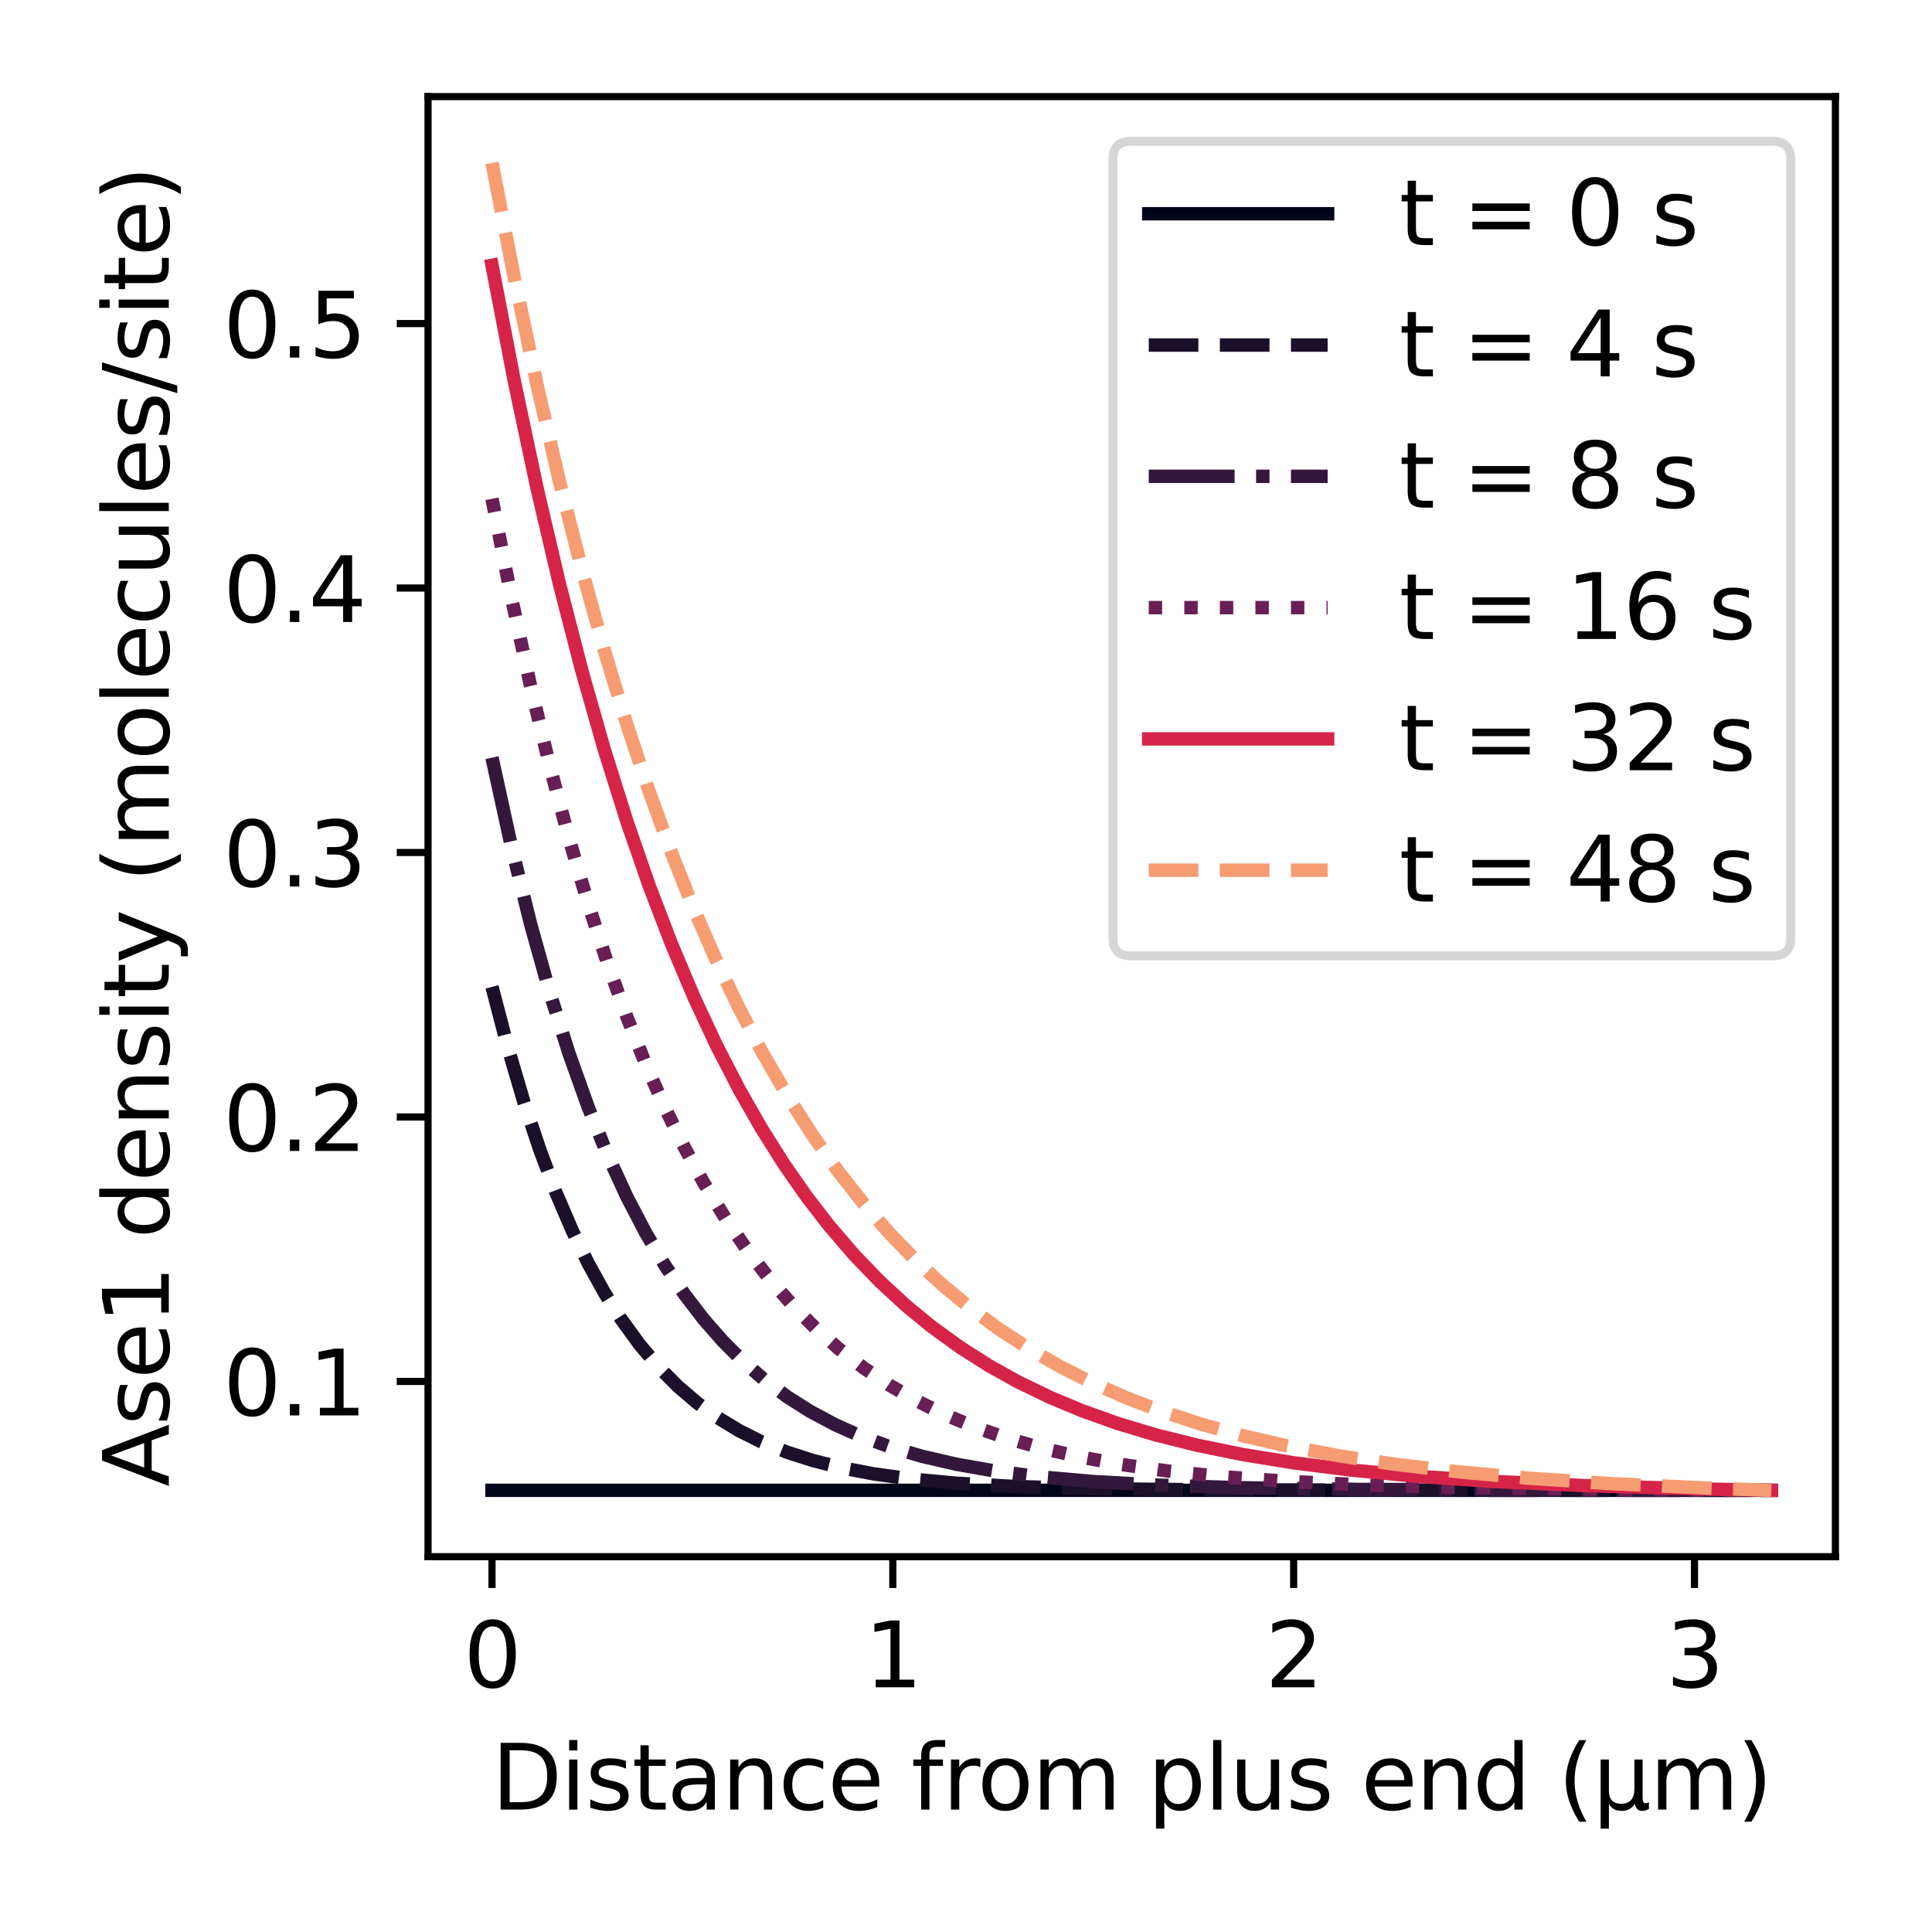 <?xml version="1.0" encoding="utf-8" standalone="no"?>
<!DOCTYPE svg PUBLIC "-//W3C//DTD SVG 1.1//EN"
  "http://www.w3.org/Graphics/SVG/1.1/DTD/svg11.dtd">
<svg xmlns:xlink="http://www.w3.org/1999/xlink" width="216pt" height="216pt" viewBox="0 0 216 216" xmlns="http://www.w3.org/2000/svg" version="1.1">
 <defs>
  <style type="text/css">*{stroke-linejoin: round; stroke-linecap: butt}</style>
 </defs>
 <g id="figure_1">
  <g id="patch_1">
   <path d="M 0 216 
L 216 216 
L 216 0 
L 0 0 
z
" style="fill: #ffffff"/>
  </g>
  <g id="axes_1">
   <g id="patch_2">
    <path d="M 47.855 174.04 
L 205.2 174.04 
L 205.2 10.8 
L 47.855 10.8 
z
" style="fill: #ffffff"/>
   </g>
   <g id="matplotlib.axis_1">
    <g id="xtick_1">
     <g id="line2d_1">
      <defs>
       <path id="mbc8503fd48" d="M 0 0 
L 0 3.5 
" style="stroke: #000000; stroke-width: 0.8"/>
      </defs>
      <g>
       <use xlink:href="#mbc8503fd48" x="55.007" y="174.04" style="stroke: #000000; stroke-width: 0.8"/>
      </g>
     </g>
     <g id="text_1">
      <!-- 0 -->
      <g transform="translate(51.826 188.638)scale(0.1 -0.1)">
       <defs>
        <path id="DejaVuSans-30" d="M 2034 4250 
Q 1547 4250 1301 3770 
Q 1056 3291 1056 2328 
Q 1056 1369 1301 889 
Q 1547 409 2034 409 
Q 2525 409 2770 889 
Q 3016 1369 3016 2328 
Q 3016 3291 2770 3770 
Q 2525 4250 2034 4250 
z
M 2034 4750 
Q 2819 4750 3233 4129 
Q 3647 3509 3647 2328 
Q 3647 1150 3233 529 
Q 2819 -91 2034 -91 
Q 1250 -91 836 529 
Q 422 1150 422 2328 
Q 422 3509 836 4129 
Q 1250 4750 2034 4750 
z
" transform="scale(0.016)"/>
       </defs>
       <use xlink:href="#DejaVuSans-30"/>
      </g>
     </g>
    </g>
    <g id="xtick_2">
     <g id="line2d_2">
      <g>
       <use xlink:href="#mbc8503fd48" x="99.819" y="174.04" style="stroke: #000000; stroke-width: 0.8"/>
      </g>
     </g>
     <g id="text_2">
      <!-- 1 -->
      <g transform="translate(96.638 188.638)scale(0.1 -0.1)">
       <defs>
        <path id="DejaVuSans-31" d="M 794 531 
L 1825 531 
L 1825 4091 
L 703 3866 
L 703 4441 
L 1819 4666 
L 2450 4666 
L 2450 531 
L 3481 531 
L 3481 0 
L 794 0 
L 794 531 
z
" transform="scale(0.016)"/>
       </defs>
       <use xlink:href="#DejaVuSans-31"/>
      </g>
     </g>
    </g>
    <g id="xtick_3">
     <g id="line2d_3">
      <g>
       <use xlink:href="#mbc8503fd48" x="144.632" y="174.04" style="stroke: #000000; stroke-width: 0.8"/>
      </g>
     </g>
     <g id="text_3">
      <!-- 2 -->
      <g transform="translate(141.45 188.638)scale(0.1 -0.1)">
       <defs>
        <path id="DejaVuSans-32" d="M 1228 531 
L 3431 531 
L 3431 0 
L 469 0 
L 469 531 
Q 828 903 1448 1529 
Q 2069 2156 2228 2338 
Q 2531 2678 2651 2914 
Q 2772 3150 2772 3378 
Q 2772 3750 2511 3984 
Q 2250 4219 1831 4219 
Q 1534 4219 1204 4116 
Q 875 4013 500 3803 
L 500 4441 
Q 881 4594 1212 4672 
Q 1544 4750 1819 4750 
Q 2544 4750 2975 4387 
Q 3406 4025 3406 3419 
Q 3406 3131 3298 2873 
Q 3191 2616 2906 2266 
Q 2828 2175 2409 1742 
Q 1991 1309 1228 531 
z
" transform="scale(0.016)"/>
       </defs>
       <use xlink:href="#DejaVuSans-32"/>
      </g>
     </g>
    </g>
    <g id="xtick_4">
     <g id="line2d_4">
      <g>
       <use xlink:href="#mbc8503fd48" x="189.444" y="174.04" style="stroke: #000000; stroke-width: 0.8"/>
      </g>
     </g>
     <g id="text_4">
      <!-- 3 -->
      <g transform="translate(186.263 188.638)scale(0.1 -0.1)">
       <defs>
        <path id="DejaVuSans-33" d="M 2597 2516 
Q 3050 2419 3304 2112 
Q 3559 1806 3559 1356 
Q 3559 666 3084 287 
Q 2609 -91 1734 -91 
Q 1441 -91 1130 -33 
Q 819 25 488 141 
L 488 750 
Q 750 597 1062 519 
Q 1375 441 1716 441 
Q 2309 441 2620 675 
Q 2931 909 2931 1356 
Q 2931 1769 2642 2001 
Q 2353 2234 1838 2234 
L 1294 2234 
L 1294 2753 
L 1863 2753 
Q 2328 2753 2575 2939 
Q 2822 3125 2822 3475 
Q 2822 3834 2567 4026 
Q 2313 4219 1838 4219 
Q 1578 4219 1281 4162 
Q 984 4106 628 3988 
L 628 4550 
Q 988 4650 1302 4700 
Q 1616 4750 1894 4750 
Q 2613 4750 3031 4423 
Q 3450 4097 3450 3541 
Q 3450 3153 3228 2886 
Q 3006 2619 2597 2516 
z
" transform="scale(0.016)"/>
       </defs>
       <use xlink:href="#DejaVuSans-33"/>
      </g>
     </g>
    </g>
    <g id="text_5">
     <!-- Distance from plus end (μm) -->
     <g transform="translate(54.967 202.317)scale(0.1 -0.1)">
      <defs>
       <path id="DejaVuSans-44" d="M 1259 4147 
L 1259 519 
L 2022 519 
Q 2988 519 3436 956 
Q 3884 1394 3884 2338 
Q 3884 3275 3436 3711 
Q 2988 4147 2022 4147 
L 1259 4147 
z
M 628 4666 
L 1925 4666 
Q 3281 4666 3915 4102 
Q 4550 3538 4550 2338 
Q 4550 1131 3912 565 
Q 3275 0 1925 0 
L 628 0 
L 628 4666 
z
" transform="scale(0.016)"/>
       <path id="DejaVuSans-69" d="M 603 3500 
L 1178 3500 
L 1178 0 
L 603 0 
L 603 3500 
z
M 603 4863 
L 1178 4863 
L 1178 4134 
L 603 4134 
L 603 4863 
z
" transform="scale(0.016)"/>
       <path id="DejaVuSans-73" d="M 2834 3397 
L 2834 2853 
Q 2591 2978 2328 3040 
Q 2066 3103 1784 3103 
Q 1356 3103 1142 2972 
Q 928 2841 928 2578 
Q 928 2378 1081 2264 
Q 1234 2150 1697 2047 
L 1894 2003 
Q 2506 1872 2764 1633 
Q 3022 1394 3022 966 
Q 3022 478 2636 193 
Q 2250 -91 1575 -91 
Q 1294 -91 989 -36 
Q 684 19 347 128 
L 347 722 
Q 666 556 975 473 
Q 1284 391 1588 391 
Q 1994 391 2212 530 
Q 2431 669 2431 922 
Q 2431 1156 2273 1281 
Q 2116 1406 1581 1522 
L 1381 1569 
Q 847 1681 609 1914 
Q 372 2147 372 2553 
Q 372 3047 722 3315 
Q 1072 3584 1716 3584 
Q 2034 3584 2315 3537 
Q 2597 3491 2834 3397 
z
" transform="scale(0.016)"/>
       <path id="DejaVuSans-74" d="M 1172 4494 
L 1172 3500 
L 2356 3500 
L 2356 3053 
L 1172 3053 
L 1172 1153 
Q 1172 725 1289 603 
Q 1406 481 1766 481 
L 2356 481 
L 2356 0 
L 1766 0 
Q 1100 0 847 248 
Q 594 497 594 1153 
L 594 3053 
L 172 3053 
L 172 3500 
L 594 3500 
L 594 4494 
L 1172 4494 
z
" transform="scale(0.016)"/>
       <path id="DejaVuSans-61" d="M 2194 1759 
Q 1497 1759 1228 1600 
Q 959 1441 959 1056 
Q 959 750 1161 570 
Q 1363 391 1709 391 
Q 2188 391 2477 730 
Q 2766 1069 2766 1631 
L 2766 1759 
L 2194 1759 
z
M 3341 1997 
L 3341 0 
L 2766 0 
L 2766 531 
Q 2569 213 2275 61 
Q 1981 -91 1556 -91 
Q 1019 -91 701 211 
Q 384 513 384 1019 
Q 384 1609 779 1909 
Q 1175 2209 1959 2209 
L 2766 2209 
L 2766 2266 
Q 2766 2663 2505 2880 
Q 2244 3097 1772 3097 
Q 1472 3097 1187 3025 
Q 903 2953 641 2809 
L 641 3341 
Q 956 3463 1253 3523 
Q 1550 3584 1831 3584 
Q 2591 3584 2966 3190 
Q 3341 2797 3341 1997 
z
" transform="scale(0.016)"/>
       <path id="DejaVuSans-6e" d="M 3513 2113 
L 3513 0 
L 2938 0 
L 2938 2094 
Q 2938 2591 2744 2837 
Q 2550 3084 2163 3084 
Q 1697 3084 1428 2787 
Q 1159 2491 1159 1978 
L 1159 0 
L 581 0 
L 581 3500 
L 1159 3500 
L 1159 2956 
Q 1366 3272 1645 3428 
Q 1925 3584 2291 3584 
Q 2894 3584 3203 3211 
Q 3513 2838 3513 2113 
z
" transform="scale(0.016)"/>
       <path id="DejaVuSans-63" d="M 3122 3366 
L 3122 2828 
Q 2878 2963 2633 3030 
Q 2388 3097 2138 3097 
Q 1578 3097 1268 2742 
Q 959 2388 959 1747 
Q 959 1106 1268 751 
Q 1578 397 2138 397 
Q 2388 397 2633 464 
Q 2878 531 3122 666 
L 3122 134 
Q 2881 22 2623 -34 
Q 2366 -91 2075 -91 
Q 1284 -91 818 406 
Q 353 903 353 1747 
Q 353 2603 823 3093 
Q 1294 3584 2113 3584 
Q 2378 3584 2631 3529 
Q 2884 3475 3122 3366 
z
" transform="scale(0.016)"/>
       <path id="DejaVuSans-65" d="M 3597 1894 
L 3597 1613 
L 953 1613 
Q 991 1019 1311 708 
Q 1631 397 2203 397 
Q 2534 397 2845 478 
Q 3156 559 3463 722 
L 3463 178 
Q 3153 47 2828 -22 
Q 2503 -91 2169 -91 
Q 1331 -91 842 396 
Q 353 884 353 1716 
Q 353 2575 817 3079 
Q 1281 3584 2069 3584 
Q 2775 3584 3186 3129 
Q 3597 2675 3597 1894 
z
M 3022 2063 
Q 3016 2534 2758 2815 
Q 2500 3097 2075 3097 
Q 1594 3097 1305 2825 
Q 1016 2553 972 2059 
L 3022 2063 
z
" transform="scale(0.016)"/>
       <path id="DejaVuSans-20" transform="scale(0.016)"/>
       <path id="DejaVuSans-66" d="M 2375 4863 
L 2375 4384 
L 1825 4384 
Q 1516 4384 1395 4259 
Q 1275 4134 1275 3809 
L 1275 3500 
L 2222 3500 
L 2222 3053 
L 1275 3053 
L 1275 0 
L 697 0 
L 697 3053 
L 147 3053 
L 147 3500 
L 697 3500 
L 697 3744 
Q 697 4328 969 4595 
Q 1241 4863 1831 4863 
L 2375 4863 
z
" transform="scale(0.016)"/>
       <path id="DejaVuSans-72" d="M 2631 2963 
Q 2534 3019 2420 3045 
Q 2306 3072 2169 3072 
Q 1681 3072 1420 2755 
Q 1159 2438 1159 1844 
L 1159 0 
L 581 0 
L 581 3500 
L 1159 3500 
L 1159 2956 
Q 1341 3275 1631 3429 
Q 1922 3584 2338 3584 
Q 2397 3584 2469 3576 
Q 2541 3569 2628 3553 
L 2631 2963 
z
" transform="scale(0.016)"/>
       <path id="DejaVuSans-6f" d="M 1959 3097 
Q 1497 3097 1228 2736 
Q 959 2375 959 1747 
Q 959 1119 1226 758 
Q 1494 397 1959 397 
Q 2419 397 2687 759 
Q 2956 1122 2956 1747 
Q 2956 2369 2687 2733 
Q 2419 3097 1959 3097 
z
M 1959 3584 
Q 2709 3584 3137 3096 
Q 3566 2609 3566 1747 
Q 3566 888 3137 398 
Q 2709 -91 1959 -91 
Q 1206 -91 779 398 
Q 353 888 353 1747 
Q 353 2609 779 3096 
Q 1206 3584 1959 3584 
z
" transform="scale(0.016)"/>
       <path id="DejaVuSans-6d" d="M 3328 2828 
Q 3544 3216 3844 3400 
Q 4144 3584 4550 3584 
Q 5097 3584 5394 3201 
Q 5691 2819 5691 2113 
L 5691 0 
L 5113 0 
L 5113 2094 
Q 5113 2597 4934 2840 
Q 4756 3084 4391 3084 
Q 3944 3084 3684 2787 
Q 3425 2491 3425 1978 
L 3425 0 
L 2847 0 
L 2847 2094 
Q 2847 2600 2669 2842 
Q 2491 3084 2119 3084 
Q 1678 3084 1418 2786 
Q 1159 2488 1159 1978 
L 1159 0 
L 581 0 
L 581 3500 
L 1159 3500 
L 1159 2956 
Q 1356 3278 1631 3431 
Q 1906 3584 2284 3584 
Q 2666 3584 2933 3390 
Q 3200 3197 3328 2828 
z
" transform="scale(0.016)"/>
       <path id="DejaVuSans-70" d="M 1159 525 
L 1159 -1331 
L 581 -1331 
L 581 3500 
L 1159 3500 
L 1159 2969 
Q 1341 3281 1617 3432 
Q 1894 3584 2278 3584 
Q 2916 3584 3314 3078 
Q 3713 2572 3713 1747 
Q 3713 922 3314 415 
Q 2916 -91 2278 -91 
Q 1894 -91 1617 61 
Q 1341 213 1159 525 
z
M 3116 1747 
Q 3116 2381 2855 2742 
Q 2594 3103 2138 3103 
Q 1681 3103 1420 2742 
Q 1159 2381 1159 1747 
Q 1159 1113 1420 752 
Q 1681 391 2138 391 
Q 2594 391 2855 752 
Q 3116 1113 3116 1747 
z
" transform="scale(0.016)"/>
       <path id="DejaVuSans-6c" d="M 603 4863 
L 1178 4863 
L 1178 0 
L 603 0 
L 603 4863 
z
" transform="scale(0.016)"/>
       <path id="DejaVuSans-75" d="M 544 1381 
L 544 3500 
L 1119 3500 
L 1119 1403 
Q 1119 906 1312 657 
Q 1506 409 1894 409 
Q 2359 409 2629 706 
Q 2900 1003 2900 1516 
L 2900 3500 
L 3475 3500 
L 3475 0 
L 2900 0 
L 2900 538 
Q 2691 219 2414 64 
Q 2138 -91 1772 -91 
Q 1169 -91 856 284 
Q 544 659 544 1381 
z
M 1991 3584 
L 1991 3584 
z
" transform="scale(0.016)"/>
       <path id="DejaVuSans-64" d="M 2906 2969 
L 2906 4863 
L 3481 4863 
L 3481 0 
L 2906 0 
L 2906 525 
Q 2725 213 2448 61 
Q 2172 -91 1784 -91 
Q 1150 -91 751 415 
Q 353 922 353 1747 
Q 353 2572 751 3078 
Q 1150 3584 1784 3584 
Q 2172 3584 2448 3432 
Q 2725 3281 2906 2969 
z
M 947 1747 
Q 947 1113 1208 752 
Q 1469 391 1925 391 
Q 2381 391 2643 752 
Q 2906 1113 2906 1747 
Q 2906 2381 2643 2742 
Q 2381 3103 1925 3103 
Q 1469 3103 1208 2742 
Q 947 2381 947 1747 
z
" transform="scale(0.016)"/>
       <path id="DejaVuSans-28" d="M 1984 4856 
Q 1566 4138 1362 3434 
Q 1159 2731 1159 2009 
Q 1159 1288 1364 580 
Q 1569 -128 1984 -844 
L 1484 -844 
Q 1016 -109 783 600 
Q 550 1309 550 2009 
Q 550 2706 781 3412 
Q 1013 4119 1484 4856 
L 1984 4856 
z
" transform="scale(0.016)"/>
       <path id="DejaVuSans-3bc" d="M 544 -1331 
L 544 3500 
L 1119 3500 
L 1119 1325 
Q 1119 872 1334 640 
Q 1550 409 1972 409 
Q 2434 409 2667 671 
Q 2900 934 2900 1459 
L 2900 3500 
L 3475 3500 
L 3475 806 
Q 3475 619 3529 530 
Q 3584 441 3700 441 
Q 3728 441 3778 458 
Q 3828 475 3916 513 
L 3916 50 
Q 3788 -22 3673 -56 
Q 3559 -91 3450 -91 
Q 3234 -91 3106 31 
Q 2978 153 2931 403 
Q 2775 156 2548 32 
Q 2322 -91 2016 -91 
Q 1697 -91 1473 31 
Q 1250 153 1119 397 
L 1119 -1331 
L 544 -1331 
z
" transform="scale(0.016)"/>
       <path id="DejaVuSans-29" d="M 513 4856 
L 1013 4856 
Q 1481 4119 1714 3412 
Q 1947 2706 1947 2009 
Q 1947 1309 1714 600 
Q 1481 -109 1013 -844 
L 513 -844 
Q 928 -128 1133 580 
Q 1338 1288 1338 2009 
Q 1338 2731 1133 3434 
Q 928 4138 513 4856 
z
" transform="scale(0.016)"/>
      </defs>
      <use xlink:href="#DejaVuSans-44"/>
      <use xlink:href="#DejaVuSans-69" x="77.002"/>
      <use xlink:href="#DejaVuSans-73" x="104.785"/>
      <use xlink:href="#DejaVuSans-74" x="156.885"/>
      <use xlink:href="#DejaVuSans-61" x="196.094"/>
      <use xlink:href="#DejaVuSans-6e" x="257.373"/>
      <use xlink:href="#DejaVuSans-63" x="320.752"/>
      <use xlink:href="#DejaVuSans-65" x="375.732"/>
      <use xlink:href="#DejaVuSans-20" x="437.256"/>
      <use xlink:href="#DejaVuSans-66" x="469.043"/>
      <use xlink:href="#DejaVuSans-72" x="504.248"/>
      <use xlink:href="#DejaVuSans-6f" x="543.111"/>
      <use xlink:href="#DejaVuSans-6d" x="604.293"/>
      <use xlink:href="#DejaVuSans-20" x="701.705"/>
      <use xlink:href="#DejaVuSans-70" x="733.492"/>
      <use xlink:href="#DejaVuSans-6c" x="796.969"/>
      <use xlink:href="#DejaVuSans-75" x="824.752"/>
      <use xlink:href="#DejaVuSans-73" x="888.131"/>
      <use xlink:href="#DejaVuSans-20" x="940.23"/>
      <use xlink:href="#DejaVuSans-65" x="972.018"/>
      <use xlink:href="#DejaVuSans-6e" x="1033.541"/>
      <use xlink:href="#DejaVuSans-64" x="1096.92"/>
      <use xlink:href="#DejaVuSans-20" x="1160.396"/>
      <use xlink:href="#DejaVuSans-28" x="1192.184"/>
      <use xlink:href="#DejaVuSans-3bc" x="1231.197"/>
      <use xlink:href="#DejaVuSans-6d" x="1294.82"/>
      <use xlink:href="#DejaVuSans-29" x="1392.232"/>
     </g>
    </g>
   </g>
   <g id="matplotlib.axis_2">
    <g id="ytick_1">
     <g id="line2d_5">
      <defs>
       <path id="m1006c7e852" d="M 0 0 
L -3.5 0 
" style="stroke: #000000; stroke-width: 0.8"/>
      </defs>
      <g>
       <use xlink:href="#m1006c7e852" x="47.855" y="154.445" style="stroke: #000000; stroke-width: 0.8"/>
      </g>
     </g>
     <g id="text_6">
      <!-- 0.1 -->
      <g transform="translate(24.952 158.244)scale(0.1 -0.1)">
       <defs>
        <path id="DejaVuSans-2e" d="M 684 794 
L 1344 794 
L 1344 0 
L 684 0 
L 684 794 
z
" transform="scale(0.016)"/>
       </defs>
       <use xlink:href="#DejaVuSans-30"/>
       <use xlink:href="#DejaVuSans-2e" x="63.623"/>
       <use xlink:href="#DejaVuSans-31" x="95.41"/>
      </g>
     </g>
    </g>
    <g id="ytick_2">
     <g id="line2d_6">
      <g>
       <use xlink:href="#m1006c7e852" x="47.855" y="124.878" style="stroke: #000000; stroke-width: 0.8"/>
      </g>
     </g>
     <g id="text_7">
      <!-- 0.2 -->
      <g transform="translate(24.952 128.677)scale(0.1 -0.1)">
       <use xlink:href="#DejaVuSans-30"/>
       <use xlink:href="#DejaVuSans-2e" x="63.623"/>
       <use xlink:href="#DejaVuSans-32" x="95.41"/>
      </g>
     </g>
    </g>
    <g id="ytick_3">
     <g id="line2d_7">
      <g>
       <use xlink:href="#m1006c7e852" x="47.855" y="95.311" style="stroke: #000000; stroke-width: 0.8"/>
      </g>
     </g>
     <g id="text_8">
      <!-- 0.3 -->
      <g transform="translate(24.952 99.11)scale(0.1 -0.1)">
       <use xlink:href="#DejaVuSans-30"/>
       <use xlink:href="#DejaVuSans-2e" x="63.623"/>
       <use xlink:href="#DejaVuSans-33" x="95.41"/>
      </g>
     </g>
    </g>
    <g id="ytick_4">
     <g id="line2d_8">
      <g>
       <use xlink:href="#m1006c7e852" x="47.855" y="65.744" style="stroke: #000000; stroke-width: 0.8"/>
      </g>
     </g>
     <g id="text_9">
      <!-- 0.4 -->
      <g transform="translate(24.952 69.543)scale(0.1 -0.1)">
       <defs>
        <path id="DejaVuSans-34" d="M 2419 4116 
L 825 1625 
L 2419 1625 
L 2419 4116 
z
M 2253 4666 
L 3047 4666 
L 3047 1625 
L 3713 1625 
L 3713 1100 
L 3047 1100 
L 3047 0 
L 2419 0 
L 2419 1100 
L 313 1100 
L 313 1709 
L 2253 4666 
z
" transform="scale(0.016)"/>
       </defs>
       <use xlink:href="#DejaVuSans-30"/>
       <use xlink:href="#DejaVuSans-2e" x="63.623"/>
       <use xlink:href="#DejaVuSans-34" x="95.41"/>
      </g>
     </g>
    </g>
    <g id="ytick_5">
     <g id="line2d_9">
      <g>
       <use xlink:href="#m1006c7e852" x="47.855" y="36.177" style="stroke: #000000; stroke-width: 0.8"/>
      </g>
     </g>
     <g id="text_10">
      <!-- 0.5 -->
      <g transform="translate(24.952 39.976)scale(0.1 -0.1)">
       <defs>
        <path id="DejaVuSans-35" d="M 691 4666 
L 3169 4666 
L 3169 4134 
L 1269 4134 
L 1269 2991 
Q 1406 3038 1543 3061 
Q 1681 3084 1819 3084 
Q 2600 3084 3056 2656 
Q 3513 2228 3513 1497 
Q 3513 744 3044 326 
Q 2575 -91 1722 -91 
Q 1428 -91 1123 -41 
Q 819 9 494 109 
L 494 744 
Q 775 591 1075 516 
Q 1375 441 1709 441 
Q 2250 441 2565 725 
Q 2881 1009 2881 1497 
Q 2881 1984 2565 2268 
Q 2250 2553 1709 2553 
Q 1456 2553 1204 2497 
Q 953 2441 691 2322 
L 691 4666 
z
" transform="scale(0.016)"/>
       </defs>
       <use xlink:href="#DejaVuSans-30"/>
       <use xlink:href="#DejaVuSans-2e" x="63.623"/>
       <use xlink:href="#DejaVuSans-35" x="95.41"/>
      </g>
     </g>
    </g>
    <g id="text_11">
     <!-- Ase1 density (molecules/site) -->
     <g transform="translate(18.872 166.214)rotate(-90)scale(0.1 -0.1)">
      <defs>
       <path id="DejaVuSans-41" d="M 2188 4044 
L 1331 1722 
L 3047 1722 
L 2188 4044 
z
M 1831 4666 
L 2547 4666 
L 4325 0 
L 3669 0 
L 3244 1197 
L 1141 1197 
L 716 0 
L 50 0 
L 1831 4666 
z
" transform="scale(0.016)"/>
       <path id="DejaVuSans-79" d="M 2059 -325 
Q 1816 -950 1584 -1140 
Q 1353 -1331 966 -1331 
L 506 -1331 
L 506 -850 
L 844 -850 
Q 1081 -850 1212 -737 
Q 1344 -625 1503 -206 
L 1606 56 
L 191 3500 
L 800 3500 
L 1894 763 
L 2988 3500 
L 3597 3500 
L 2059 -325 
z
" transform="scale(0.016)"/>
       <path id="DejaVuSans-2f" d="M 1625 4666 
L 2156 4666 
L 531 -594 
L 0 -594 
L 1625 4666 
z
" transform="scale(0.016)"/>
      </defs>
      <use xlink:href="#DejaVuSans-41"/>
      <use xlink:href="#DejaVuSans-73" x="68.408"/>
      <use xlink:href="#DejaVuSans-65" x="120.508"/>
      <use xlink:href="#DejaVuSans-31" x="182.031"/>
      <use xlink:href="#DejaVuSans-20" x="245.654"/>
      <use xlink:href="#DejaVuSans-64" x="277.441"/>
      <use xlink:href="#DejaVuSans-65" x="340.918"/>
      <use xlink:href="#DejaVuSans-6e" x="402.441"/>
      <use xlink:href="#DejaVuSans-73" x="465.82"/>
      <use xlink:href="#DejaVuSans-69" x="517.92"/>
      <use xlink:href="#DejaVuSans-74" x="545.703"/>
      <use xlink:href="#DejaVuSans-79" x="584.912"/>
      <use xlink:href="#DejaVuSans-20" x="644.092"/>
      <use xlink:href="#DejaVuSans-28" x="675.879"/>
      <use xlink:href="#DejaVuSans-6d" x="714.893"/>
      <use xlink:href="#DejaVuSans-6f" x="812.305"/>
      <use xlink:href="#DejaVuSans-6c" x="873.486"/>
      <use xlink:href="#DejaVuSans-65" x="901.27"/>
      <use xlink:href="#DejaVuSans-63" x="962.793"/>
      <use xlink:href="#DejaVuSans-75" x="1017.773"/>
      <use xlink:href="#DejaVuSans-6c" x="1081.152"/>
      <use xlink:href="#DejaVuSans-65" x="1108.936"/>
      <use xlink:href="#DejaVuSans-73" x="1170.459"/>
      <use xlink:href="#DejaVuSans-2f" x="1222.559"/>
      <use xlink:href="#DejaVuSans-73" x="1256.25"/>
      <use xlink:href="#DejaVuSans-69" x="1308.35"/>
      <use xlink:href="#DejaVuSans-74" x="1336.133"/>
      <use xlink:href="#DejaVuSans-65" x="1375.342"/>
      <use xlink:href="#DejaVuSans-29" x="1436.865"/>
     </g>
    </g>
   </g>
   <g id="line2d_10">
    <path d="M 55.007 166.62 
L 198.048 166.62 
L 198.048 166.62 
" clip-path="url(#p18d1f1c382)" style="fill: none; stroke: #03051a; stroke-width: 1.5; stroke-linecap: square"/>
   </g>
   <g id="line2d_11">
    <path d="M 55.007 110.332 
L 56.8 117.194 
L 58.592 123.267 
L 60.385 128.636 
L 62.177 133.378 
L 63.97 137.561 
L 65.762 141.247 
L 67.554 144.491 
L 69.347 147.344 
L 71.498 150.312 
L 73.649 152.847 
L 75.8 155.008 
L 77.951 156.848 
L 80.102 158.412 
L 82.611 159.938 
L 85.121 161.195 
L 87.989 162.358 
L 90.857 163.283 
L 94.083 164.096 
L 97.668 164.78 
L 101.97 165.37 
L 106.989 165.832 
L 113.442 166.192 
L 122.046 166.436 
L 135.669 166.575 
L 168.293 166.619 
L 198.048 166.62 
L 198.048 166.62 
" clip-path="url(#p18d1f1c382)" style="fill: none; stroke-dasharray: 5.55,2.4; stroke-dashoffset: 0; stroke: #1a102a; stroke-width: 1.5"/>
   </g>
   <g id="line2d_12">
    <path d="M 55.007 84.709 
L 57.158 94.547 
L 59.309 103.256 
L 61.46 110.959 
L 63.611 117.768 
L 65.762 123.78 
L 67.913 129.085 
L 70.064 133.762 
L 72.215 137.881 
L 74.366 141.506 
L 76.517 144.693 
L 78.668 147.493 
L 80.819 149.951 
L 82.97 152.106 
L 85.479 154.285 
L 87.989 156.15 
L 90.498 157.744 
L 93.366 159.283 
L 96.234 160.565 
L 99.461 161.751 
L 103.046 162.809 
L 106.989 163.718 
L 111.291 164.473 
L 116.31 165.117 
L 122.046 165.626 
L 129.216 166.034 
L 138.537 166.33 
L 152.16 166.52 
L 177.255 166.608 
L 198.048 166.62 
L 198.048 166.62 
" clip-path="url(#p18d1f1c382)" style="fill: none; stroke-dasharray: 9.6,2.4,1.5,2.4; stroke-dashoffset: 0; stroke: #33183c; stroke-width: 1.5"/>
   </g>
   <g id="line2d_13">
    <path d="M 55.007 55.764 
L 57.158 66.73 
L 59.309 76.651 
L 61.46 85.622 
L 63.611 93.73 
L 65.762 101.056 
L 67.913 107.672 
L 70.064 113.644 
L 72.215 119.033 
L 74.366 123.893 
L 76.517 128.274 
L 78.668 132.222 
L 81.177 136.334 
L 83.687 139.972 
L 86.196 143.188 
L 88.706 146.029 
L 91.215 148.537 
L 93.725 150.75 
L 96.593 152.961 
L 99.461 154.873 
L 102.329 156.527 
L 105.555 158.12 
L 108.782 159.469 
L 112.367 160.727 
L 116.31 161.864 
L 120.612 162.864 
L 125.273 163.718 
L 130.65 164.473 
L 136.745 165.101 
L 143.915 165.617 
L 152.877 166.031 
L 164.708 166.339 
L 181.916 166.542 
L 198.048 166.62 
L 198.048 166.62 
" clip-path="url(#p18d1f1c382)" style="fill: none; stroke-dasharray: 1.5,2.475; stroke-dashoffset: 0; stroke: #681f55; stroke-width: 1.5"/>
   </g>
   <g id="line2d_14">
    <path d="M 55.007 29.657 
L 57.517 42.689 
L 60.026 54.513 
L 62.536 65.236 
L 65.045 74.96 
L 67.554 83.775 
L 70.064 91.763 
L 72.573 99.002 
L 75.083 105.558 
L 77.592 111.496 
L 80.102 116.871 
L 82.611 121.736 
L 85.121 126.138 
L 87.63 130.12 
L 90.14 133.722 
L 92.649 136.978 
L 95.517 140.317 
L 98.385 143.291 
L 101.253 145.939 
L 104.121 148.296 
L 107.348 150.637 
L 110.574 152.689 
L 113.801 154.487 
L 117.386 156.223 
L 120.971 157.72 
L 124.914 159.129 
L 129.216 160.425 
L 133.877 161.588 
L 138.896 162.612 
L 144.632 163.546 
L 151.085 164.359 
L 158.255 165.037 
L 166.859 165.622 
L 177.255 166.099 
L 190.878 166.485 
L 198.048 166.62 
L 198.048 166.62 
" clip-path="url(#p18d1f1c382)" style="fill: none; stroke: #d62449; stroke-width: 1.5; stroke-linecap: square"/>
   </g>
   <g id="line2d_15">
    <path d="M 55.007 18.22 
L 57.517 31.142 
L 60.026 42.96 
L 62.536 53.766 
L 65.045 63.645 
L 67.554 72.676 
L 70.064 80.931 
L 72.573 88.474 
L 75.083 95.368 
L 77.592 101.666 
L 80.102 107.419 
L 82.611 112.675 
L 85.121 117.474 
L 87.989 122.451 
L 90.857 126.937 
L 93.725 130.978 
L 96.593 134.619 
L 99.461 137.899 
L 102.329 140.853 
L 105.197 143.513 
L 108.423 146.19 
L 111.65 148.568 
L 114.876 150.68 
L 118.461 152.75 
L 122.046 154.565 
L 125.99 156.302 
L 129.933 157.804 
L 134.235 159.21 
L 138.896 160.501 
L 143.915 161.663 
L 149.651 162.751 
L 155.745 163.681 
L 162.915 164.537 
L 170.802 165.253 
L 180.123 165.872 
L 191.595 166.402 
L 198.048 166.62 
L 198.048 166.62 
" clip-path="url(#p18d1f1c382)" style="fill: none; stroke-dasharray: 5.55,2.4; stroke-dashoffset: 0; stroke: #f69c73; stroke-width: 1.5"/>
   </g>
   <g id="patch_3">
    <path d="M 47.855 174.04 
L 47.855 10.8 
" style="fill: none; stroke: #000000; stroke-width: 0.8; stroke-linejoin: miter; stroke-linecap: square"/>
   </g>
   <g id="patch_4">
    <path d="M 205.2 174.04 
L 205.2 10.8 
" style="fill: none; stroke: #000000; stroke-width: 0.8; stroke-linejoin: miter; stroke-linecap: square"/>
   </g>
   <g id="patch_5">
    <path d="M 47.855 174.04 
L 205.2 174.04 
" style="fill: none; stroke: #000000; stroke-width: 0.8; stroke-linejoin: miter; stroke-linecap: square"/>
   </g>
   <g id="patch_6">
    <path d="M 47.855 10.8 
L 205.2 10.8 
" style="fill: none; stroke: #000000; stroke-width: 0.8; stroke-linejoin: miter; stroke-linecap: square"/>
   </g>
   <g id="legend_1">
    <g id="patch_7">
     <path d="M 126.431 106.869 
L 198.2 106.869 
Q 200.2 106.869 200.2 104.869 
L 200.2 17.8 
Q 200.2 15.8 198.2 15.8 
L 126.431 15.8 
Q 124.431 15.8 124.431 17.8 
L 124.431 104.869 
Q 124.431 106.869 126.431 106.869 
z
" style="fill: #ffffff; opacity: 0.8; stroke: #cccccc; stroke-linejoin: miter"/>
    </g>
    <g id="line2d_16">
     <path d="M 128.431 23.898 
L 138.431 23.898 
L 148.431 23.898 
" style="fill: none; stroke: #03051a; stroke-width: 1.5; stroke-linecap: square"/>
    </g>
    <g id="text_12">
     <!-- t = 0 s -->
     <g transform="translate(156.431 27.398)scale(0.1 -0.1)">
      <defs>
       <path id="DejaVuSans-3d" d="M 678 2906 
L 4684 2906 
L 4684 2381 
L 678 2381 
L 678 2906 
z
M 678 1631 
L 4684 1631 
L 4684 1100 
L 678 1100 
L 678 1631 
z
" transform="scale(0.016)"/>
      </defs>
      <use xlink:href="#DejaVuSans-74"/>
      <use xlink:href="#DejaVuSans-20" x="39.209"/>
      <use xlink:href="#DejaVuSans-3d" x="70.996"/>
      <use xlink:href="#DejaVuSans-20" x="154.785"/>
      <use xlink:href="#DejaVuSans-30" x="186.572"/>
      <use xlink:href="#DejaVuSans-20" x="250.195"/>
      <use xlink:href="#DejaVuSans-73" x="281.982"/>
     </g>
    </g>
    <g id="line2d_17">
     <path d="M 128.431 38.577 
L 138.431 38.577 
L 148.431 38.577 
" style="fill: none; stroke-dasharray: 5.55,2.4; stroke-dashoffset: 0; stroke: #1a102a; stroke-width: 1.5"/>
    </g>
    <g id="text_13">
     <!-- t = 4 s -->
     <g transform="translate(156.431 42.077)scale(0.1 -0.1)">
      <use xlink:href="#DejaVuSans-74"/>
      <use xlink:href="#DejaVuSans-20" x="39.209"/>
      <use xlink:href="#DejaVuSans-3d" x="70.996"/>
      <use xlink:href="#DejaVuSans-20" x="154.785"/>
      <use xlink:href="#DejaVuSans-34" x="186.572"/>
      <use xlink:href="#DejaVuSans-20" x="250.195"/>
      <use xlink:href="#DejaVuSans-73" x="281.982"/>
     </g>
    </g>
    <g id="line2d_18">
     <path d="M 128.431 53.255 
L 138.431 53.255 
L 148.431 53.255 
" style="fill: none; stroke-dasharray: 9.6,2.4,1.5,2.4; stroke-dashoffset: 0; stroke: #33183c; stroke-width: 1.5"/>
    </g>
    <g id="text_14">
     <!-- t = 8 s -->
     <g transform="translate(156.431 56.755)scale(0.1 -0.1)">
      <defs>
       <path id="DejaVuSans-38" d="M 2034 2216 
Q 1584 2216 1326 1975 
Q 1069 1734 1069 1313 
Q 1069 891 1326 650 
Q 1584 409 2034 409 
Q 2484 409 2743 651 
Q 3003 894 3003 1313 
Q 3003 1734 2745 1975 
Q 2488 2216 2034 2216 
z
M 1403 2484 
Q 997 2584 770 2862 
Q 544 3141 544 3541 
Q 544 4100 942 4425 
Q 1341 4750 2034 4750 
Q 2731 4750 3128 4425 
Q 3525 4100 3525 3541 
Q 3525 3141 3298 2862 
Q 3072 2584 2669 2484 
Q 3125 2378 3379 2068 
Q 3634 1759 3634 1313 
Q 3634 634 3220 271 
Q 2806 -91 2034 -91 
Q 1263 -91 848 271 
Q 434 634 434 1313 
Q 434 1759 690 2068 
Q 947 2378 1403 2484 
z
M 1172 3481 
Q 1172 3119 1398 2916 
Q 1625 2713 2034 2713 
Q 2441 2713 2670 2916 
Q 2900 3119 2900 3481 
Q 2900 3844 2670 4047 
Q 2441 4250 2034 4250 
Q 1625 4250 1398 4047 
Q 1172 3844 1172 3481 
z
" transform="scale(0.016)"/>
      </defs>
      <use xlink:href="#DejaVuSans-74"/>
      <use xlink:href="#DejaVuSans-20" x="39.209"/>
      <use xlink:href="#DejaVuSans-3d" x="70.996"/>
      <use xlink:href="#DejaVuSans-20" x="154.785"/>
      <use xlink:href="#DejaVuSans-38" x="186.572"/>
      <use xlink:href="#DejaVuSans-20" x="250.195"/>
      <use xlink:href="#DejaVuSans-73" x="281.982"/>
     </g>
    </g>
    <g id="line2d_19">
     <path d="M 128.431 67.933 
L 138.431 67.933 
L 148.431 67.933 
" style="fill: none; stroke-dasharray: 1.5,2.475; stroke-dashoffset: 0; stroke: #681f55; stroke-width: 1.5"/>
    </g>
    <g id="text_15">
     <!-- t = 16 s -->
     <g transform="translate(156.431 71.433)scale(0.1 -0.1)">
      <defs>
       <path id="DejaVuSans-36" d="M 2113 2584 
Q 1688 2584 1439 2293 
Q 1191 2003 1191 1497 
Q 1191 994 1439 701 
Q 1688 409 2113 409 
Q 2538 409 2786 701 
Q 3034 994 3034 1497 
Q 3034 2003 2786 2293 
Q 2538 2584 2113 2584 
z
M 3366 4563 
L 3366 3988 
Q 3128 4100 2886 4159 
Q 2644 4219 2406 4219 
Q 1781 4219 1451 3797 
Q 1122 3375 1075 2522 
Q 1259 2794 1537 2939 
Q 1816 3084 2150 3084 
Q 2853 3084 3261 2657 
Q 3669 2231 3669 1497 
Q 3669 778 3244 343 
Q 2819 -91 2113 -91 
Q 1303 -91 875 529 
Q 447 1150 447 2328 
Q 447 3434 972 4092 
Q 1497 4750 2381 4750 
Q 2619 4750 2861 4703 
Q 3103 4656 3366 4563 
z
" transform="scale(0.016)"/>
      </defs>
      <use xlink:href="#DejaVuSans-74"/>
      <use xlink:href="#DejaVuSans-20" x="39.209"/>
      <use xlink:href="#DejaVuSans-3d" x="70.996"/>
      <use xlink:href="#DejaVuSans-20" x="154.785"/>
      <use xlink:href="#DejaVuSans-31" x="186.572"/>
      <use xlink:href="#DejaVuSans-36" x="250.195"/>
      <use xlink:href="#DejaVuSans-20" x="313.818"/>
      <use xlink:href="#DejaVuSans-73" x="345.605"/>
     </g>
    </g>
    <g id="line2d_20">
     <path d="M 128.431 82.611 
L 138.431 82.611 
L 148.431 82.611 
" style="fill: none; stroke: #d62449; stroke-width: 1.5; stroke-linecap: square"/>
    </g>
    <g id="text_16">
     <!-- t = 32 s -->
     <g transform="translate(156.431 86.111)scale(0.1 -0.1)">
      <use xlink:href="#DejaVuSans-74"/>
      <use xlink:href="#DejaVuSans-20" x="39.209"/>
      <use xlink:href="#DejaVuSans-3d" x="70.996"/>
      <use xlink:href="#DejaVuSans-20" x="154.785"/>
      <use xlink:href="#DejaVuSans-33" x="186.572"/>
      <use xlink:href="#DejaVuSans-32" x="250.195"/>
      <use xlink:href="#DejaVuSans-20" x="313.818"/>
      <use xlink:href="#DejaVuSans-73" x="345.605"/>
     </g>
    </g>
    <g id="line2d_21">
     <path d="M 128.431 97.289 
L 138.431 97.289 
L 148.431 97.289 
" style="fill: none; stroke-dasharray: 5.55,2.4; stroke-dashoffset: 0; stroke: #f69c73; stroke-width: 1.5"/>
    </g>
    <g id="text_17">
     <!-- t = 48 s -->
     <g transform="translate(156.431 100.789)scale(0.1 -0.1)">
      <use xlink:href="#DejaVuSans-74"/>
      <use xlink:href="#DejaVuSans-20" x="39.209"/>
      <use xlink:href="#DejaVuSans-3d" x="70.996"/>
      <use xlink:href="#DejaVuSans-20" x="154.785"/>
      <use xlink:href="#DejaVuSans-34" x="186.572"/>
      <use xlink:href="#DejaVuSans-38" x="250.195"/>
      <use xlink:href="#DejaVuSans-20" x="313.818"/>
      <use xlink:href="#DejaVuSans-73" x="345.605"/>
     </g>
    </g>
   </g>
  </g>
 </g>
 <defs>
  <clipPath id="p18d1f1c382">
   <rect x="47.855" y="10.8" width="157.345" height="163.24"/>
  </clipPath>
 </defs>
</svg>
